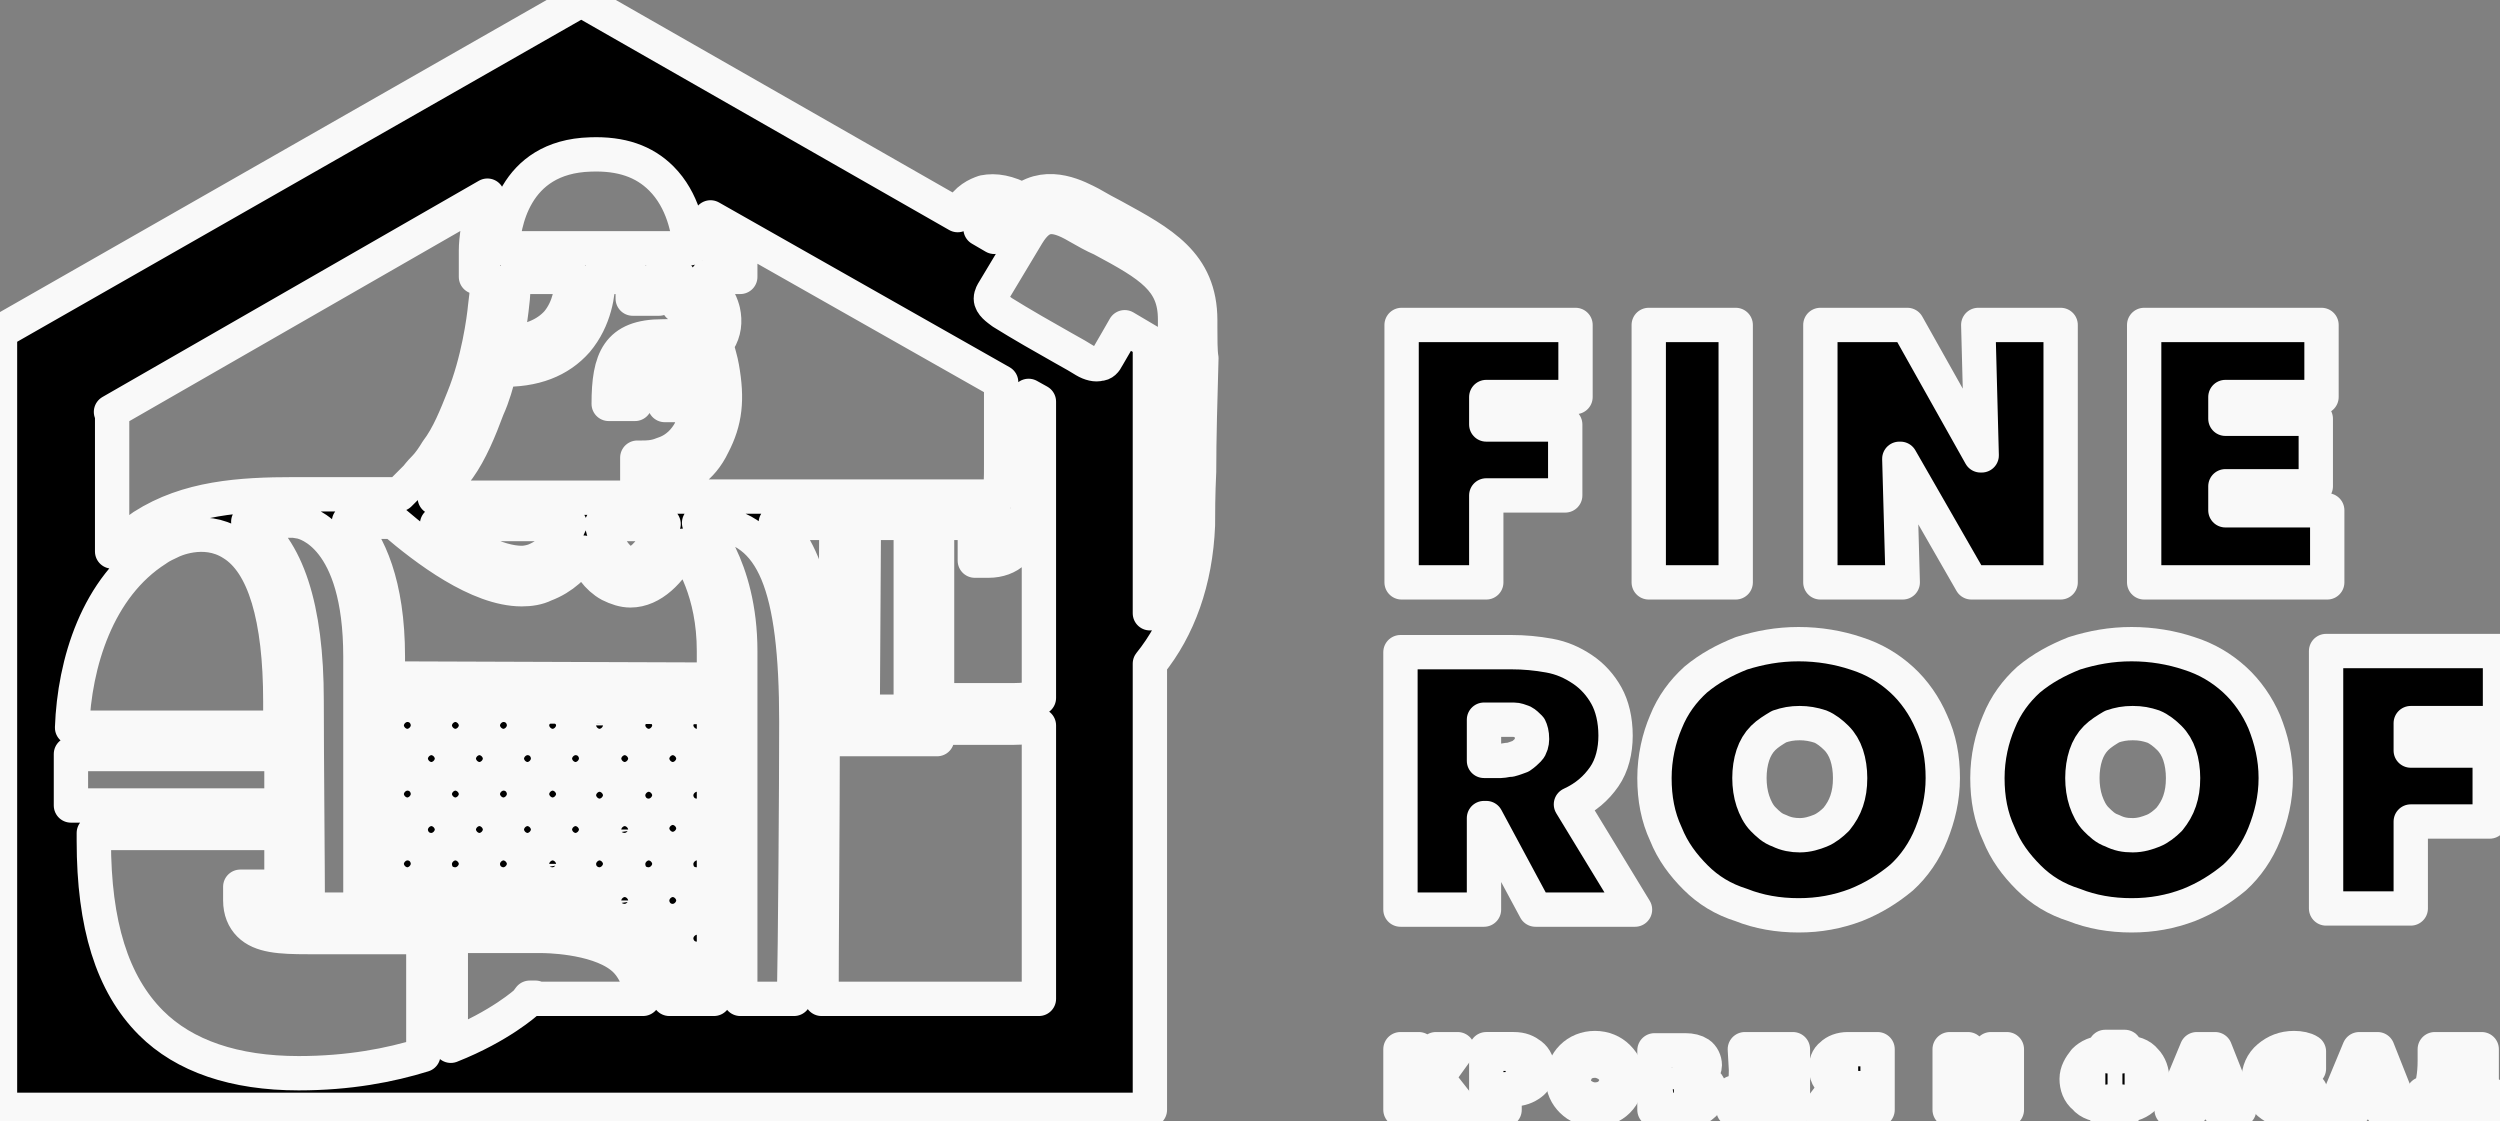<svg  xmlns="http://www.w3.org/2000/svg" x="0px" y="0px"
	 viewBox="0 0 218.5 98" style="enable-background:new 0 0 218.5 98;">
<rect x="0" y="0" width="218.5" height="98" fill="#808080" stroke="none"/>
<g stroke="#f9f9f9" stroke-width="3" stroke-linecap="round" stroke-linejoin="round" stroke-miterlimit="10">
	<path data-async="" data-duration="130" d="M200.6,95.7c0.5,0,1-0.1,1.3-0.4v1.6c-0.4,0.2-0.8,0.3-1.4,0.3c-0.9,0-1.6-0.3-2.2-0.8c-0.6-0.5-0.9-1.2-0.9-2
		c0-0.8,0.3-1.5,0.9-2c0.6-0.5,1.3-0.8,2.2-0.8c0.5,0,1,0.1,1.3,0.3v1.5c-0.4-0.2-0.9-0.3-1.3-0.3c-0.4,0-0.7,0.1-1,0.4
		c-0.3,0.2-0.4,0.5-0.4,0.9c0,0.4,0.1,0.7,0.4,0.9C199.8,95.5,200.2,95.7,200.6,95.7z"/>
	<path data-async="" data-duration="130" d="M152.6,93.5c0,1.3-0.2,1.8-0.3,2c-0.1,0.1-0.2,0.1-0.4,0.1c-0.1,0-0.2,0-0.4-0.1V97c0.2,0.1,0.4,0.1,0.7,0.1
		c0.6,0,1-0.2,1.3-0.7c0.3-0.5,0.5-1.4,0.5-2.7l0-0.6h1.1V97h1.6v-5.3h-4.2L152.6,93.5z"/>
	<path data-async="" data-duration="130" d="M193.6,91.7H192l-2.2,5.3h1.7l0.4-1h1.7l0.4,1h1.7L193.6,91.7z M192.4,94.8l0.4-1.3l0.4,1.3H192.4z"/>
	<path data-async="" data-duration="130" d="M207.8,91.7h-1.6L204,97h1.7l0.4-1h1.7l0.4,1h1.7L207.8,91.7z M206.6,94.8l0.4-1.3l0.4,1.3H206.6z"/>
	<path data-async="" data-duration="130" d="M133.8,92.2c-0.4-0.3-0.8-0.5-1.5-0.5h-2.4V97h1.6v-1.8h0.8c0.6,0,1.1-0.2,1.5-0.5c0.4-0.3,0.6-0.7,0.6-1.2
		C134.4,93,134.2,92.5,133.8,92.2z M132.2,94h-0.6v-0.9h0.6c0.3,0,0.6,0.2,0.6,0.5C132.7,93.8,132.5,94,132.2,94z"/>
	<path data-async="" data-duration="130" d="M141.4,92.4c-0.5-0.5-1.2-0.8-2-0.8c-0.8,0-1.5,0.3-2,0.8c-0.5,0.5-0.8,1.2-0.8,1.9c0,0.8,0.3,1.4,0.8,1.9
		c0.5,0.5,1.2,0.8,2,0.8c0.8,0,1.5-0.3,2-0.8c0.5-0.5,0.8-1.2,0.8-2C142.2,93.6,142,93,141.4,92.4z M140.2,95.3
		c-0.2,0.2-0.5,0.4-0.8,0.4c-0.3,0-0.6-0.1-0.8-0.4c-0.2-0.2-0.3-0.5-0.3-0.9c0-0.4,0.1-0.7,0.3-0.9c0.2-0.2,0.5-0.4,0.8-0.4
		c0.3,0,0.6,0.1,0.8,0.4c0.2,0.2,0.3,0.5,0.3,0.9C140.6,94.8,140.4,95.1,140.2,95.3z"/>
	<path data-async="" data-duration="130" d="M187.5,92.7c-0.4-0.5-1-0.7-1.8-0.7v-0.5H184v0.5c-0.8,0-1.4,0.3-1.8,0.7c-0.4,0.5-0.7,1-0.7,1.6
		c0,0.6,0.2,1.2,0.7,1.6c0.4,0.5,1.1,0.7,1.8,0.7v0.6h1.6v-0.6c0.8,0,1.4-0.3,1.8-0.7c0.4-0.5,0.7-1,0.7-1.6
		C188.1,93.7,187.9,93.1,187.5,92.7z M184,95.3c-0.4,0-0.8-0.4-0.8-1c0-0.6,0.4-1,0.8-1V95.3z M185.7,95.3v-2c0.4,0,0.8,0.4,0.8,1
		C186.5,94.9,186.1,95.3,185.7,95.3z"/>
	<path data-async="" data-duration="130" d="M216.9,95.6v-3.9h-4.1v1c0,1.3-0.2,2.3-0.5,2.9h-0.5V98h1.5v-1h2.8v1h1.5v-2.4H216.9z M215.3,95.6h-1.4
		c0.1-0.3,0.2-0.7,0.3-1.1c0.1-0.5,0.1-0.9,0.1-1.4h1V95.6z"/>
	<polygon data-async="" data-duration="130" points="172,94.4 172,91.7 170.4,91.7 170.4,97 171.8,97 173.8,94.4 173.8,97 175.4,97 175.4,91.7 174,91.7 	
		"/>
	<path data-async="" data-duration="130" d="M149.1,94.6c-0.2-0.3-0.4-0.4-0.7-0.5c0.1-0.1,0.3-0.2,0.4-0.4c0.1-0.2,0.2-0.4,0.2-0.6c0-0.4-0.2-0.8-0.5-1
		c-0.3-0.2-0.7-0.3-1.2-0.3h-2.7V97h2.8c0.6,0,1.1-0.1,1.4-0.4c0.4-0.3,0.5-0.7,0.5-1.1C149.5,95.1,149.3,94.8,149.1,94.6z
		 M146.3,93h0.8c0.2,0,0.4,0.2,0.4,0.4c0,0.2-0.2,0.3-0.4,0.3h-0.8V93z M147.2,95.7h-0.9v-0.9h0.9c0.3,0,0.5,0.2,0.5,0.4
		C147.7,95.6,147.5,95.7,147.2,95.7z"/>
	<path data-async="" data-duration="130" d="M161.5,91.7c-0.6,0-1.1,0.2-1.4,0.5c-0.4,0.3-0.5,0.7-0.5,1.2c0,0.7,0.4,1.2,1,1.5l-1.6,2.1h1.9l1.4-1.9h0.2
		V97h1.6v-5.3H161.5z M162.4,94h-0.7c-0.3,0-0.5-0.2-0.5-0.4c0-0.3,0.2-0.4,0.5-0.4h0.7V94z"/>
	<polygon data-async="" data-duration="130" points="127.4,91.7 125.5,91.7 124,93.7 124,91.7 122.4,91.7 122.4,97 124,97 124,94.7 125.8,97 127.8,97 
		125.6,94.2 	"/>
</g>
<g stroke="#f9f9f9" stroke-width="3" stroke-linecap="round" stroke-linejoin="round" stroke-miterlimit="10">
	<polygon data-async="" data-duration="130" points="203.3,56.9 203.3,79.4 210.7,79.4 210.7,71.8 217.6,71.8 217.6,65.6 210.7,65.6 210.7,63.2 
		218.5,63.2 218.5,56.9 	"/>
	<path data-async="" data-duration="130" d="M168.8,63.1c-0.6-1.4-1.5-2.7-2.6-3.7c-1.1-1-2.4-1.8-4-2.3c-1.5-0.5-3.2-0.8-5-0.8c-1.8,0-3.4,0.3-5,0.8
		c-1.5,0.6-2.8,1.3-4,2.3c-1.1,1-2,2.2-2.6,3.7c-0.6,1.4-1,3.1-1,4.9c0,1.8,0.3,3.4,1,4.9c0.6,1.5,1.5,2.7,2.6,3.8s2.4,1.9,4,2.4
		c1.5,0.6,3.2,0.9,5,0.9c1.8,0,3.4-0.3,5-0.9c1.5-0.6,2.8-1.4,4-2.4c1.1-1,2-2.3,2.6-3.8c0.6-1.5,1-3.1,1-4.9
		C169.8,66.2,169.5,64.6,168.8,63.1z M161.4,70c-0.2,0.6-0.5,1.1-0.9,1.6c-0.4,0.4-0.9,0.8-1.4,1c-0.5,0.2-1.1,0.4-1.8,0.4
		c-0.6,0-1.2-0.1-1.8-0.4c-0.6-0.2-1-0.6-1.4-1c-0.4-0.4-0.7-1-0.9-1.6c-0.2-0.6-0.3-1.3-0.3-2c0-0.7,0.1-1.4,0.3-2
		c0.2-0.6,0.5-1.1,0.9-1.5c0.4-0.4,0.9-0.7,1.4-1c0.6-0.2,1.1-0.3,1.8-0.3c0.6,0,1.2,0.1,1.8,0.3c0.5,0.2,1,0.6,1.4,1
		c0.4,0.4,0.7,0.9,0.9,1.5c0.2,0.6,0.3,1.3,0.3,2C161.7,68.8,161.6,69.4,161.4,70z"/>
	<path data-async="" data-duration="130" d="M197.9,63.1c-0.6-1.4-1.5-2.7-2.6-3.7c-1.1-1-2.4-1.8-4-2.3c-1.5-0.5-3.2-0.8-5-0.8c-1.8,0-3.4,0.3-5,0.8
		c-1.5,0.6-2.8,1.3-4,2.3c-1.1,1-2,2.2-2.6,3.7c-0.6,1.4-1,3.1-1,4.9c0,1.8,0.3,3.4,1,4.9c0.6,1.5,1.5,2.7,2.6,3.8s2.4,1.9,4,2.4
		c1.5,0.6,3.2,0.9,5,0.9c1.8,0,3.4-0.3,5-0.9c1.5-0.6,2.8-1.4,4-2.4c1.1-1,2-2.3,2.6-3.8c0.6-1.5,1-3.1,1-4.9
		C198.9,66.2,198.5,64.6,197.9,63.1z M190.5,70c-0.2,0.6-0.5,1.1-0.9,1.6c-0.4,0.4-0.9,0.8-1.4,1c-0.5,0.2-1.1,0.4-1.8,0.4
		s-1.2-0.1-1.8-0.4c-0.6-0.2-1-0.6-1.4-1c-0.4-0.4-0.7-1-0.9-1.6c-0.2-0.6-0.3-1.3-0.3-2c0-0.7,0.1-1.4,0.3-2
		c0.2-0.6,0.5-1.1,0.9-1.5c0.4-0.4,0.9-0.7,1.4-1c0.6-0.2,1.1-0.3,1.8-0.3s1.2,0.1,1.8,0.3c0.5,0.2,1,0.6,1.4,1
		c0.4,0.4,0.7,0.9,0.9,1.5c0.2,0.6,0.3,1.3,0.3,2C190.8,68.8,190.7,69.4,190.5,70z"/>
	<path data-async="" data-duration="130" d="M137.3,70.3c1.3-0.6,2.2-1.4,2.9-2.4c0.7-1,1-2.3,1-3.6c0-1.4-0.3-2.6-0.8-3.5c-0.5-0.9-1.2-1.7-2.1-2.3
		c-0.9-0.6-1.8-1-2.9-1.2c-1.1-0.2-2.2-0.3-3.3-0.3h-9.7v22.5h7.3v-8h0.2l4.3,8h8.7L137.3,70.3z M133.6,65.5
		c-0.2,0.2-0.4,0.4-0.7,0.6c-0.3,0.1-0.5,0.2-0.9,0.3c-0.3,0-0.6,0.1-0.8,0.1h-1.5v-3.6h1.8c0.2,0,0.5,0,0.8,0
		c0.3,0,0.5,0.1,0.8,0.2c0.2,0.1,0.4,0.3,0.6,0.5c0.1,0.2,0.2,0.5,0.2,1C133.9,64.9,133.8,65.3,133.6,65.5z"/>
</g>
<g stroke="#f9f9f9" stroke-width="3" stroke-linecap="round" stroke-linejoin="round" stroke-miterlimit="10">
	<rect x="144.1" y="28.4" data-async="" data-duration="130" width="7.6" height="22.5"/>
	<polygon data-async="" data-duration="130" points="166,40.1 166.1,40.1 172.3,50.9 180.1,50.9 180.1,28.4 172.9,28.4 173.2,39.8 173.1,39.8 166.7,28.4 
		159.1,28.4 159.1,50.9 166.3,50.9 	"/>
	<polygon data-async="" data-duration="130" points="129.9,43.3 136.8,43.3 136.8,37.1 129.9,37.1 129.9,34.7 137.7,34.7 137.7,28.4 122.5,28.4 
		122.5,50.9 129.9,50.9 	"/>
	<polygon data-async="" data-duration="130" points="203.4,44.6 194.5,44.6 194.5,42.5 202.4,42.5 202.4,36.6 194.5,36.6 194.5,34.7 202.9,34.7 
		202.9,28.4 187.4,28.4 187.4,50.9 203.4,50.9 	"/>
</g>
<g stroke="#f9f9f9" stroke-width="3" stroke-linecap="round" stroke-linejoin="round" stroke-miterlimit="10">
	<path data-async="" data-duration="130" d="M54.6,71.3c-0.7,0-1.2,0.5-1.2,1.2c0,0.7,0.5,1.2,1.2,1.2c0.7,0,1.2-0.5,1.2-1.2
		C55.7,71.8,55.2,71.3,54.6,71.3z"/>
	<path data-async="" data-duration="130" d="M52.4,68.3c-0.7,0-1.2,0.5-1.2,1.2c0,0.7,0.5,1.2,1.2,1.2c0.7,0,1.2-0.5,1.2-1.2
		C53.6,68.8,53.1,68.3,52.4,68.3z"/>
	<path data-async="" data-duration="130" d="M58.8,77.5c-0.7,0-1.2,0.5-1.2,1.2c0,0.7,0.5,1.2,1.2,1.2c0.7,0,1.2-0.5,1.2-1.2C60,78,59.4,77.5,58.8,77.5z"
		/>
	<path data-async="" data-duration="130" d="M58.8,73.6c0.7,0,1.2-0.5,1.2-1.2c0-0.7-0.5-1.2-1.2-1.2c-0.7,0-1.2,0.5-1.2,1.2
		C57.6,73.1,58.1,73.6,58.8,73.6z"/>
	<path data-async="" data-duration="130" d="M56.7,68.3c-0.7,0-1.2,0.5-1.2,1.2c0,0.7,0.5,1.2,1.2,1.2c0.7,0,1.2-0.5,1.2-1.2
		C57.9,68.8,57.3,68.3,56.7,68.3z"/>
	<path data-async="" data-duration="130" d="M56.7,74.3c-0.7,0-1.2,0.5-1.2,1.2c0,0.7,0.5,1.2,1.2,1.2c0.7,0,1.2-0.5,1.2-1.2
		C57.9,74.9,57.3,74.3,56.7,74.3z"/>
	<path data-async="" data-duration="130" d="M52.4,74.3c-0.7,0-1.2,0.5-1.2,1.2c0,0.7,0.5,1.2,1.2,1.2c0.7,0,1.2-0.5,1.2-1.2
		C53.6,74.9,53.1,74.3,52.4,74.3z"/>
	<path data-async="" data-duration="130" d="M50.3,71.3c-0.7,0-1.2,0.5-1.2,1.2c0,0.7,0.5,1.2,1.2,1.2c0.7,0,1.2-0.5,1.2-1.2C51.5,71.8,51,71.3,50.3,71.3z
		"/>
	<path data-async="" data-duration="130" d="M54.6,77.5c-0.7,0-1.2,0.5-1.2,1.2c0,0.7,0.5,1.2,1.2,1.2c0.7,0,1.2-0.5,1.2-1.2C55.7,78,55.2,77.5,54.6,77.5z
		"/>
	<path data-async="" data-duration="130" d="M60.9,80.8c-0.7,0-1.2,0.5-1.2,1.2c0,0.7,0.5,1.2,1.2,1.2s1.2-0.5,1.2-1.2C62.1,81.3,61.5,80.8,60.9,80.8z"/>
	<path data-async="" data-duration="130" d="M41.9,71.3c-0.7,0-1.2,0.5-1.2,1.2c0,0.7,0.5,1.2,1.2,1.2s1.2-0.5,1.2-1.2C43.1,71.8,42.6,71.3,41.9,71.3z"/>
	<path data-async="" data-duration="130" d="M39.8,70.6c0.7,0,1.2-0.5,1.2-1.2c0-0.7-0.5-1.2-1.2-1.2c-0.7,0-1.2,0.5-1.2,1.2
		C38.6,70.1,39.1,70.6,39.8,70.6z"/>
	<path data-async="" data-duration="130" d="M39.8,74.3c-0.7,0-1.2,0.5-1.2,1.2c0,0.7,0.5,1.2,1.2,1.2c0.7,0,1.2-0.5,1.2-1.2C41,74.9,40.4,74.3,39.8,74.3z
		"/>
	<path data-async="" data-duration="130" d="M37.7,71.3c-0.7,0-1.2,0.5-1.2,1.2c0,0.7,0.5,1.2,1.2,1.2c0.7,0,1.2-0.5,1.2-1.2
		C38.9,71.8,38.3,71.3,37.7,71.3z"/>
	<path data-async="" data-duration="130" d="M60.9,74.3c-0.7,0-1.2,0.5-1.2,1.2c0,0.7,0.5,1.2,1.2,1.2s1.2-0.5,1.2-1.2C62.1,74.9,61.5,74.3,60.9,74.3z"/>
	<path data-async="" data-duration="130" d="M48.3,74.3c-0.7,0-1.2,0.5-1.2,1.2c0,0.7,0.5,1.2,1.2,1.2c0.7,0,1.2-0.5,1.2-1.2
		C49.4,74.9,48.9,74.3,48.3,74.3z"/>
	<path data-async="" data-duration="130" d="M48.3,70.6c0.7,0,1.2-0.5,1.2-1.2c0-0.7-0.5-1.2-1.2-1.2c-0.7,0-1.2,0.5-1.2,1.2
		C47.1,70.1,47.6,70.6,48.3,70.6z"/>
	<path data-async="" data-duration="130" d="M46.1,71.3c-0.7,0-1.2,0.5-1.2,1.2c0,0.7,0.5,1.2,1.2,1.2c0.7,0,1.2-0.5,1.2-1.2
		C47.3,71.8,46.8,71.3,46.1,71.3z"/>
	<path data-async="" data-duration="130" d="M44,74.3c-0.7,0-1.2,0.5-1.2,1.2c0,0.7,0.5,1.2,1.2,1.2c0.7,0,1.2-0.5,1.2-1.2C45.2,74.9,44.7,74.3,44,74.3z"
		/>
	<path data-async="" data-duration="130" d="M44,70.6c0.7,0,1.2-0.5,1.2-1.2c0-0.7-0.5-1.2-1.2-1.2c-0.7,0-1.2,0.5-1.2,1.2C42.8,70.1,43.4,70.6,44,70.6z"
		/>
	<path data-async="" data-duration="130" d="M60.9,68.3c-0.7,0-1.2,0.5-1.2,1.2c0,0.7,0.5,1.2,1.2,1.2s1.2-0.5,1.2-1.2C62.1,68.8,61.5,68.3,60.9,68.3z"/>
	<path data-async="" data-duration="130" d="M50.3,67.5c0.7,0,1.2-0.5,1.2-1.2c0-0.7-0.5-1.2-1.2-1.2c-0.7,0-1.2,0.5-1.2,1.2C49.1,67,49.7,67.5,50.3,67.5z
		"/>
	<path data-async="" data-duration="130" d="M54.6,67.5c0.7,0,1.2-0.5,1.2-1.2c0-0.7-0.5-1.2-1.2-1.2c-0.7,0-1.2,0.5-1.2,1.2C53.4,67,53.9,67.5,54.6,67.5z
		"/>
	<path data-async="" data-duration="130" d="M52.4,64.6c0.7,0,1.2-0.5,1.2-1.2c0-0.7-0.5-1.2-1.2-1.2c-0.7,0-1.2,0.5-1.2,1.2
		C51.3,64.1,51.8,64.6,52.4,64.6z"/>
	<path data-async="" data-duration="130" d="M48.3,64.6c0.7,0,1.2-0.5,1.2-1.2c0-0.7-0.5-1.2-1.2-1.2c-0.7,0-1.2,0.5-1.2,1.2
		C47.1,64.1,47.6,64.6,48.3,64.6z"/>
	<path data-async="" data-duration="130" d="M46.1,67.5c0.7,0,1.2-0.5,1.2-1.2c0-0.7-0.5-1.2-1.2-1.2c-0.7,0-1.2,0.5-1.2,1.2C44.9,67,45.5,67.5,46.1,67.5z
		"/>
	<path data-async="" data-duration="130" d="M60.9,64.6c0.7,0,1.2-0.5,1.2-1.2c0-0.7-0.5-1.2-1.2-1.2s-1.2,0.5-1.2,1.2C59.7,64.1,60.2,64.6,60.9,64.6z"/>
	<path data-async="" data-duration="130" d="M56.7,64.6c0.7,0,1.2-0.5,1.2-1.2c0-0.7-0.5-1.2-1.2-1.2c-0.7,0-1.2,0.5-1.2,1.2C55.5,64.1,56,64.6,56.7,64.6z
		"/>
	<path data-async="" data-duration="130" d="M58.8,67.5c0.7,0,1.2-0.5,1.2-1.2c0-0.7-0.5-1.2-1.2-1.2c-0.7,0-1.2,0.5-1.2,1.2C57.6,67,58.1,67.5,58.8,67.5z
		"/>
	<path data-async="" data-duration="130" d="M104.9,28.6l0-0.6c0-5-3.4-6.8-7.6-9.1c-0.6-0.3-1.3-0.7-2-1.1c-1-0.5-3.6-2-5.9-0.3c-1.3-0.7-2.4-0.9-3.4-0.7
		c-0.6,0.2-1.5,0.6-2.1,1.7c-0.1,0.1-0.1,0.2-0.2,0.3L50.8,0L0,29v58.4h0L0,97h100.5v-9.1V58c2.5-3.1,4-7.2,4.2-12.1
		c0-0.9,0-2.6,0.1-4.7c0-2.8,0.1-6.4,0.2-9.9C104.9,30.8,104.9,29.5,104.9,28.6z M85.9,19.7c0.2-0.4,0.5-0.5,0.6-0.6
		c0.2,0,0.6,0,1.2,0.2c0,0,0,0,0,0c-0.2,0.4-0.5,0.9-0.8,1.4l-1.2-0.7C85.8,19.9,85.9,19.8,85.9,19.7z M61.8,24.2h2.9v-2.3h-2.1
		c0-0.7-0.2-1.8-0.5-2.9l25.4,14.4c0,2.2,0,5,0,5.7c0,0.5,0,0.9,0,1.4c0,1.2,0,2.5-0.2,2.8c-0.1,0.1-0.3,0.1-0.7,0.1l-5.3,0v0
		l-0.6,0c-0.2,0-17,0-20.4,0v0c-1.2,0-2,0-2.3,0v-1.2c0.2,0,0.3-0.1,0.5-0.1c1.2-0.3,2.8-1.1,3.8-3.2c1.1-2.1,1.3-4,0.8-6.8
		c-0.1-0.6-0.3-1.2-0.5-2c0.1-0.1,0.1-0.2,0.2-0.3c0.5-0.8,0.6-1.7,0.4-2.6c-0.1-0.4-0.4-1.5-1.5-2.2L61.8,24.2z M79.6,45.7l0,16.5
		l-4.2,0l0.1-16.5C77.2,45.7,78.6,45.7,79.6,45.7z M73.1,45.7L73,62.2l-1.1,0c0-6.5-0.6-13.1-4.1-16.5
		C69.5,45.7,71.4,45.7,73.1,45.7z M58,45.8c-0.1,0.4-0.3,0.8-0.5,1.2c-0.7,1.4-1.7,2.3-2.4,2.3c-0.2,0-0.4-0.1-0.6-0.2
		c-1-0.6-1.6-2-1.9-3.3H58z M51.6,13.5c2.7-0.1,4.7,0.6,6.2,2.1c1.9,1.9,2.4,4.6,2.5,6.1h-0.8H44.9h-1C44,19.8,44.8,13.7,51.6,13.5z
		 M50,24.2c0,1-0.2,2.7-1.3,4c-1,1.1-2.5,1.7-4.5,1.8c0.2-1,0.4-2,0.5-2.9c0.2-1.5,0.2-2.6,0.2-2.9H50z M43.7,32.3L43.7,32.3
		c3,0.1,5.2-0.8,6.7-2.5c1.6-1.9,1.9-4.2,1.9-5.6h3v1.9h2.3v-1.9h1.7l0,2.5c0.5,0,1.3,0.1,1.5,1c0.3,1.2-1,1.5-1.1,1.5
		c0,0,0,0,0.1,0c0,0-0.5,0.2-1.9,0.2c-3.9,0-4.7,2-4.7,5.9h2.3c0-3.6,0.5-3.6,2.3-3.6c1.3,0,2.1-0.2,2.6-0.3c0.1,0.3,0.2,0.7,0.3,1
		c0,0.3,0,0.5,0.1,0.7h-2.7v2.3H61c-0.1,0.9-0.4,1.6-0.7,2.3c-0.4,0.7-1.1,1.6-2.4,2C57.2,40,56.5,40,56.1,40c-0.3,0-0.4,0-0.4,0
		v3.5h-2.9h0H50h-12c0,0,0.4-0.4,0.8-0.9c0.4-0.5,0.9-1.2,1.3-1.7c1-1.4,1.8-3.3,2.5-5.2C43.1,34.6,43.4,33.5,43.7,32.3z M49.8,45.8
		c-0.5,1.2-1.4,2.5-3.1,3.2c-0.3,0.1-0.7,0.2-1.1,0.2c-2.1,0-4.9-1.5-7.4-3.4H49.8z M9.7,36l32.9-18.9c-0.8,2-1,3.9-1,4.8l0,2.3h1
		c0,0.2,0,1.2-0.2,2.6c-0.1,1.1-0.6,4.8-1.9,8c-0.6,1.5-1.3,3.3-2.3,4.6l0,0c-0.3,0.5-0.7,1.1-1.1,1.5c-0.4,0.4-0.7,0.8-0.7,0.8
		l-1.5,1.5c-0.9,0-2.1,0-3.4,0c-1.1,0-2.2,0-3.2,0c-0.8,0-1.6,0-2.4,0h-0.2c-4.7,0-9.3,0.3-13.2,2.8c-1,0.7-1.9,1.4-2.7,2.2V36z
		 M31.5,57.4v22.1l-4.6,0c0-3.4-0.1-13.7-0.1-18.3c0-8.1-1.7-13.3-5.1-15.6c1.3-0.1,2.6-0.1,4-0.1l0.6,0.1
		C26.7,45.7,31.5,46.8,31.5,57.4z M13.7,48c0.4-0.3,0.9-0.5,1.3-0.7l0,0c0,0,2.8-1.4,5.3,0.2c2.8,1.7,4.2,6.5,4.2,13.8
		c0,0.7,0,1.4,0,2.3H6.3C6.5,58,8.5,51.3,13.7,48z M6.2,65.9h18.4c0,1.4,0,3,0,4.5l-18.4,0C6.2,69.2,6.2,67.6,6.2,65.9z M37,92.2
		c-2.9,0.9-6.5,1.6-10.9,1.6c-5.6,0-10-1.5-12.9-4.4c-3.4-3.4-5-8.6-5-15.9v-0.7l16.4,0c0,2.8,0,5.3,0,6.7c-0.6-0.1-1-0.2-1.2-0.4
		c0,0-0.1-0.1-0.1-0.4v-1.2H21v1.2c0,0.9,0.3,1.6,0.8,2.1c1,1,2.7,1.1,5.1,1.1c0.3,0,0.6,0,0.8,0l1.2,0l0,0l8.1,0V92.2z M46.8,87.2
		l-0.5,0L46,87.6c0,0-2.3,2.1-6.6,3.8v-9.6l8,0c0.1,0,4.6,0,6.9,1.8c1.3,1,1.7,2.7,1.9,3.7H46.8z M62.4,87.3h-3.9v-0.1h0
		c0-0.1,0-0.2-0.1-0.4c0.1,0,0.2,0.1,0.4,0.1c0.7,0,1.2-0.5,1.2-1.2c0-0.7-0.5-1.2-1.2-1.2c-0.3,0-0.6,0.1-0.8,0.4
		c-0.2-0.6-0.5-1.2-1-1.8c0.5-0.1,0.9-0.6,0.9-1.1c0-0.7-0.5-1.2-1.2-1.2c-0.5,0-1,0.4-1.1,0.9c-1.5-1.1-3.4-1.6-5.1-1.9
		c0.6-0.1,1-0.6,1-1.1c0-0.7-0.5-1.2-1.2-1.2c-0.7,0-1.2,0.5-1.2,1.2c0,0.5,0.3,0.8,0.7,1c-1.4-0.2-2.4-0.2-2.5-0.2l-0.4,0
		c0.2-0.2,0.4-0.5,0.4-0.9c0-0.7-0.5-1.2-1.2-1.2c-0.7,0-1.2,0.5-1.2,1.2c0,0.3,0.1,0.6,0.4,0.9l-2.6,0c0.2-0.2,0.4-0.5,0.4-0.9
		c0-0.7-0.5-1.2-1.2-1.2s-1.2,0.5-1.2,1.2c0,0.3,0.2,0.6,0.4,0.9l-2.6,0c0.2-0.2,0.4-0.5,0.4-0.9c0-0.7-0.5-1.2-1.2-1.2
		c-0.7,0-1.2,0.5-1.2,1.2c0,0.3,0.2,0.7,0.4,0.9l-3,0V61.7l28.5,0.1V87.3z M62.4,59.4l-28.5-0.1v-1.9c0-6.4-1.7-9.9-3.4-11.8
		c0.3,0,0.7,0,1,0c1.1,0,2.1,0,2.9,0c2.8,2.4,7.4,5.9,11.2,5.9c0.7,0,1.4-0.1,2-0.4c1.6-0.6,2.7-1.7,3.4-2.8
		c0.5,1.1,1.2,2.2,2.3,2.8c0.6,0.3,1.2,0.5,1.8,0.5c1.9,0,3.5-1.7,4.5-3.6c0.1-0.1,0.1-0.2,0.1-0.3c0.7,1,2.7,4,2.7,9.2V59.4z
		 M69.4,87.3h-4.7V56.9c0-7.5-3.5-11.1-3.6-11.2c0,0,0,0,0,0c0.3,0,0.7,0,1.2,0c5.3,0.5,7.3,5.4,7.3,17.4
		C69.6,68.9,69.5,82.7,69.4,87.3z M90.8,87.3H71.8c0-4.3,0.1-16.4,0.1-22.7l10,0v-1h6.7c0.8,0,1.5-0.1,2.2-0.2V87.3z M90.8,61
		c-0.7,0.1-1.4,0.2-2.2,0.2h-6.7l0-15.5l4.7,0c0.3,0,0.5-0.1,0.8-0.1c-0.1,0.5-0.2,0.9-0.4,1c0,0-0.1,0.1-0.6,0.1h-1.2v2.3h1.2
		c0.9,0,1.7-0.3,2.2-0.8c1.3-1.3,1.3-3.6,1.3-7.8l0-2.1h0c0-0.9,0-2.3,0-3.7l0.9,0.5V61z M102.6,31.2c-0.1,3.5-0.1,7.1-0.2,9.9
		c0,2.1-0.1,3.8-0.1,4.7c-0.1,2.9-0.7,5.6-1.8,7.8V29.9l-2.2-1.3c0,0-1.2,2.1-1.5,2.6c-0.2,0.4-0.4,0.6-0.7,0.6
		c-0.3,0.1-0.8,0-1.3-0.3c-0.3-0.2-1-0.6-1.9-1.1c-1.6-0.9-3.7-2.1-5.3-3.1c-0.4-0.3-1-0.7-1-1.2c0-0.3,0.2-0.6,0.2-0.6s2.1-3.5,3-5
		c1.1-1.8,2.2-2,4.4-0.7c0.7,0.4,1.4,0.8,2.1,1.1c4.3,2.3,6.4,3.6,6.4,7l0,0.7C102.6,29.5,102.6,30.7,102.6,31.2z"/>
	<path data-async="" data-duration="130" d="M44,64.6c0.7,0,1.2-0.5,1.2-1.2c0-0.7-0.5-1.2-1.2-1.2c-0.7,0-1.2,0.5-1.2,1.2C42.8,64.1,43.4,64.6,44,64.6z"
		/>
	<path data-async="" data-duration="130" d="M37.7,67.5c0.7,0,1.2-0.5,1.2-1.2c0-0.7-0.5-1.2-1.2-1.2c-0.7,0-1.2,0.5-1.2,1.2C36.5,67,37,67.5,37.7,67.5z"
		/>
	<path data-async="" data-duration="130" d="M41.9,67.5c0.7,0,1.2-0.5,1.2-1.2c0-0.7-0.5-1.2-1.2-1.2s-1.2,0.5-1.2,1.2C40.7,67,41.2,67.5,41.9,67.5z"/>
	<path data-async="" data-duration="130" d="M39.8,64.6c0.7,0,1.2-0.5,1.2-1.2c0-0.7-0.5-1.2-1.2-1.2c-0.7,0-1.2,0.5-1.2,1.2
		C38.6,64.1,39.1,64.6,39.8,64.6z"/>
	<path data-async="" data-duration="130" d="M35.6,70.6c0.7,0,1.2-0.5,1.2-1.2c0-0.7-0.5-1.2-1.2-1.2c-0.7,0-1.2,0.5-1.2,1.2C34.4,70.1,35,70.6,35.6,70.6z
		"/>
	<path data-async="" data-duration="130" d="M35.6,76.7c0.7,0,1.2-0.5,1.2-1.2c0-0.7-0.5-1.2-1.2-1.2c-0.7,0-1.2,0.5-1.2,1.2C34.4,76.2,35,76.7,35.6,76.7z
		"/>
	<path data-async="" data-duration="130" d="M35.6,64.6c0.7,0,1.2-0.5,1.2-1.2c0-0.7-0.5-1.2-1.2-1.2c-0.7,0-1.2,0.5-1.2,1.2C34.4,64.1,35,64.6,35.6,64.6z
		"/>
</g>
</svg>
